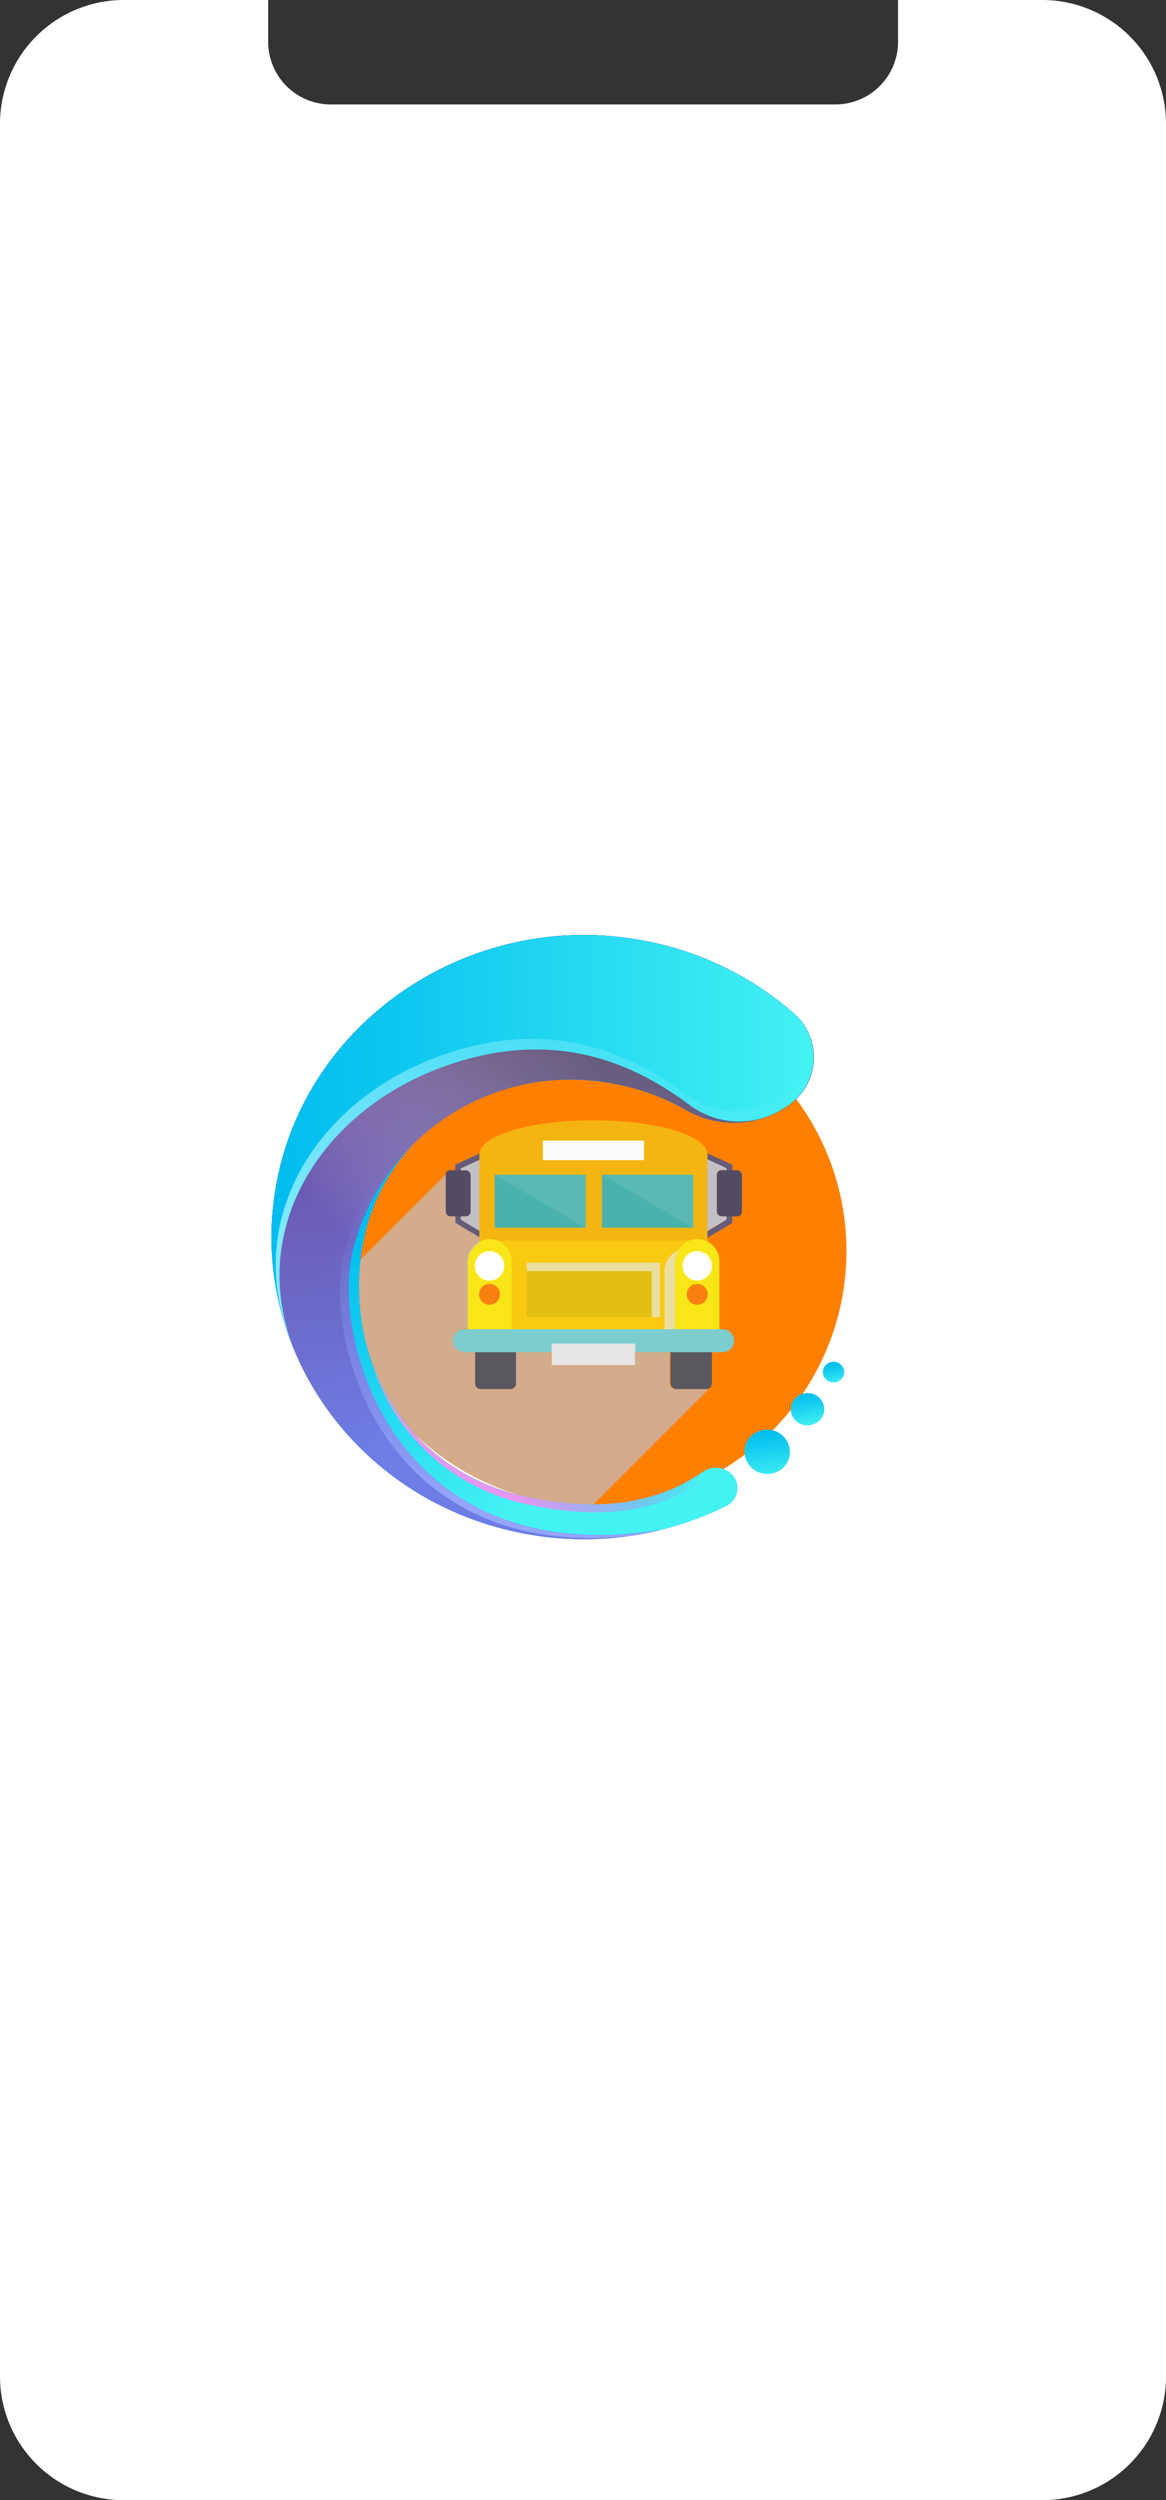 <svg xmlns="http://www.w3.org/2000/svg" xmlns:xlink="http://www.w3.org/1999/xlink" viewBox="0 0 111.66 239.37"><rect x="0" y="0" width="111.66" height="239.37" fill="#333333" stroke="none"/><defs><style>.cls-1{isolation:isolate;}.cls-15,.cls-2{fill:#fff;}.cls-3{fill:#ff8000;}.cls-4{fill:#5b575e;}.cls-5{fill:#665c7a;}.cls-6{fill:#534b64;}.cls-7{fill:#f5b510;}.cls-8{fill:#fac911;}.cls-9{fill:#f8e618;}.cls-10{fill:#ebdf9f;}.cls-10,.cls-18,.cls-19,.cls-23{mix-blend-mode:multiply;}.cls-11{fill:#7dcdce;}.cls-12{fill:#f88011;}.cls-13{fill:#e3bf14;}.cls-14{fill:#4ab2ac;}.cls-15{opacity:0.09;}.cls-16{fill:#fcfcfc;}.cls-17{fill:#e5e5e5;}.cls-18,.cls-19{fill:#c1c0c6;}.cls-18{opacity:0.7;}.cls-20{fill:url(#Degradado_sin_nombre_19);}.cls-21{fill:url(#Degradado_sin_nombre_6);}.cls-22{fill:url(#Degradado_sin_nombre_13);}.cls-23{opacity:0.6;fill:url(#Degradado_sin_nombre_44);}.cls-24{fill:url(#Degradado_sin_nombre_6-2);}.cls-25{fill:url(#Degradado_sin_nombre_49);}.cls-26{fill:url(#Degradado_sin_nombre_6-3);}.cls-27{fill:url(#Degradado_sin_nombre_69);}.cls-28{fill:url(#Degradado_sin_nombre_6-4);}.cls-29{fill:url(#Degradado_sin_nombre_6-5);}.cls-30{fill:url(#Degradado_sin_nombre_61);}</style><linearGradient id="Degradado_sin_nombre_19" x1="10.69" y1="68.95" x2="67.35" y2="68.95" gradientTransform="translate(-5.43 67.16) rotate(-19.68)" gradientUnits="userSpaceOnUse"><stop offset="0" stop-color="#dc70c8"/><stop offset="1" stop-color="#af70f0"/></linearGradient><linearGradient id="Degradado_sin_nombre_6" x1="38.96" y1="60.4" x2="39.53" y2="91.27" gradientTransform="translate(-5.43 67.16) rotate(-19.68)" gradientUnits="userSpaceOnUse"><stop offset="0" stop-color="#00bcef"/><stop offset="0.39" stop-color="#18cff0"/><stop offset="1" stop-color="#44f2f2"/></linearGradient><linearGradient id="Degradado_sin_nombre_13" x1="41.62" y1="49.93" x2="34.01" y2="85.44" gradientTransform="translate(-5.43 67.16) rotate(-19.68)" gradientUnits="userSpaceOnUse"><stop offset="0" stop-color="#6b4c9d"/><stop offset="1" stop-color="#6d7de5"/></linearGradient><linearGradient id="Degradado_sin_nombre_44" x1="54.13" y1="60.65" x2="24.8" y2="73.78" gradientTransform="translate(-5.43 67.16) rotate(-19.68)" gradientUnits="userSpaceOnUse"><stop offset="0.11" stop-color="#666"/><stop offset="0.29" stop-color="#7c7c7c" stop-opacity="0.85"/><stop offset="0.63" stop-color="#b7b7b7" stop-opacity="0.47"/><stop offset="1" stop-color="#fff" stop-opacity="0"/></linearGradient><linearGradient id="Degradado_sin_nombre_6-2" x1="26" y1="109.31" x2="77.93" y2="109.31" gradientTransform="matrix(1, 0, 0, 1, 0, 0)" xlink:href="#Degradado_sin_nombre_6"/><linearGradient id="Degradado_sin_nombre_49" x1="10.69" y1="58.82" x2="67.35" y2="58.82" gradientTransform="translate(-5.43 67.16) rotate(-19.68)" gradientUnits="userSpaceOnUse"><stop offset="0" stop-color="#85ebfd"/><stop offset="1" stop-color="#87f1fc" stop-opacity="0"/></linearGradient><linearGradient id="Degradado_sin_nombre_6-3" x1="50.55" y1="92.18" x2="49.5" y2="96.99" xlink:href="#Degradado_sin_nombre_6"/><linearGradient id="Degradado_sin_nombre_69" x1="27.1" y1="84.52" x2="44.85" y2="87.19" gradientTransform="translate(-5.43 67.16) rotate(-19.68)" gradientUnits="userSpaceOnUse"><stop offset="0" stop-color="#e697f1"/><stop offset="0.99" stop-color="#af70f0" stop-opacity="0"/></linearGradient><linearGradient id="Degradado_sin_nombre_6-4" x1="55.34" y1="90.06" x2="54.91" y2="93.34" xlink:href="#Degradado_sin_nombre_6"/><linearGradient id="Degradado_sin_nombre_6-5" x1="58.82" y1="88.29" x2="58.4" y2="90.46" xlink:href="#Degradado_sin_nombre_6"/><linearGradient id="Degradado_sin_nombre_61" x1="25.52" y1="89.75" x2="33.21" y2="56.65" gradientTransform="translate(-5.43 67.16) rotate(-19.68)" gradientUnits="userSpaceOnUse"><stop offset="0" stop-color="#95a5f8"/><stop offset="1" stop-color="#6d7de5" stop-opacity="0"/></linearGradient></defs><title>GDFRecurso 1MICOSCOLOR</title><g class="cls-1"><g id="Capa_2" data-name="Capa 2"><g id="Capas"><path class="cls-2" d="M111.66,11.85V227.52a11.84,11.84,0,0,1-11.85,11.85h-88A11.85,11.85,0,0,1,0,227.52V11.85A11.86,11.86,0,0,1,11.85,0H25.68V4a6,6,0,0,0,6,6H80a6,6,0,0,0,6-6V0H99.81A11.85,11.85,0,0,1,111.66,11.85Z"/><path class="cls-3" d="M81.06,119.77A24.38,24.38,0,1,1,56.68,95.39,24.38,24.38,0,0,1,81.06,119.77Z"/><rect class="cls-4" x="45.48" y="127.22" width="3.97" height="5.78" rx="0.55" ry="0.55"/><rect class="cls-4" x="64.21" y="127.22" width="3.97" height="5.78" rx="0.55" ry="0.55"/><polygon class="cls-5" points="67.47 118.69 67.18 118.22 69.58 116.77 69.58 111.86 67.21 110.78 67.44 110.28 70.13 111.51 70.13 117.08 67.47 118.69"/><rect class="cls-6" x="68.64" y="112.04" width="2.41" height="4.42" rx="0.46" ry="0.46"/><polygon class="cls-5" points="46.25 118.69 43.59 117.08 43.59 111.51 46.27 110.28 46.5 110.78 44.14 111.86 44.14 116.77 46.53 118.22 46.25 118.69"/><rect class="cls-6" x="42.66" y="112.04" width="2.41" height="4.42" rx="0.46" ry="0.46"/><rect class="cls-7" x="45.91" y="110.53" width="21.84" height="12.11"/><rect class="cls-8" x="46.88" y="118.78" width="19.89" height="10.64"/><path class="cls-9" d="M49,120.9v8.52H44.77V120.9a2.12,2.12,0,1,1,4.23,0Z"/><path class="cls-9" d="M68.89,120.9v8.52H64.66V120.9a2.12,2.12,0,1,1,4.23,0Z"/><path class="cls-10" d="M65,119.71a2.06,2.06,0,0,0-.36,1.18v8.53h-1V121.7A2.1,2.1,0,0,1,65,119.71Z"/><path class="cls-11" d="M70.29,128.36a1.1,1.1,0,0,1-1.1,1.1H44.46a1.11,1.11,0,0,1-1.1-1.1,1.1,1.1,0,0,1,.33-.78,1.06,1.06,0,0,1,.77-.32H69.19A1.1,1.1,0,0,1,70.29,128.36Z"/><path class="cls-7" d="M67.75,110.53c0,1.81-4.89,3.27-10.92,3.27s-10.92-1.46-10.92-3.27,4.89-3.27,10.92-3.27S67.75,108.72,67.75,110.53Z"/><path class="cls-2" d="M48.29,121.2a1.41,1.41,0,1,1-1.41-1.41A1.41,1.41,0,0,1,48.29,121.2Z"/><path class="cls-12" d="M47.88,123.92a1,1,0,1,1-1-1A1,1,0,0,1,47.88,123.92Z"/><path class="cls-12" d="M67.77,123.92a1,1,0,1,1-1-1A1,1,0,0,1,67.77,123.92Z"/><path class="cls-2" d="M68.18,121.2a1.41,1.41,0,1,1-1.41-1.41A1.41,1.41,0,0,1,68.18,121.2Z"/><rect class="cls-13" x="50.44" y="120.89" width="12.78" height="5.2"/><polygon class="cls-10" points="63.22 120.89 63.22 126.09 62.41 126.09 62.41 121.7 50.44 121.7 50.44 120.89 63.22 120.89"/><rect class="cls-14" x="47.37" y="112.47" width="8.73" height="5.07"/><rect class="cls-14" x="57.65" y="112.47" width="8.74" height="5.07"/><polygon class="cls-15" points="66.39 112.47 66.39 117.55 57.66 112.47 66.39 112.47"/><polygon class="cls-15" points="56.09 112.47 56.09 117.55 47.37 112.47 56.09 112.47"/><rect class="cls-16" x="51.99" y="109.2" width="9.68" height="1.88"/><rect class="cls-17" x="52.82" y="128.64" width="8.02" height="2.06"/><path class="cls-18" d="M68,132.86,56.71,144.15h0a24.38,24.38,0,0,1-24.21-21.52l10.19-10.2a.22.22,0,0,0,0,.08V116a.47.47,0,0,0,.46.46h.47v.62l2.33,1.39V119a2.09,2.09,0,0,0-1.14,1.87v6.35h-.31a1.11,1.11,0,0,0-.78.33,1.1,1.1,0,0,0,.78,1.88h1v3A.54.54,0,0,0,46,133h2.86a.54.54,0,0,0,.55-.55v-3h3.37v1.25h8v-1.25h3.37v3a.54.54,0,0,0,.55.55h2.87A.51.51,0,0,0,68,132.86Z"/><path class="cls-19" d="M68.64,112.51V116a.47.47,0,0,0,.46.46h.47v.3l-1.82,1.11V111l1.82.84v.18H69.1A.46.46,0,0,0,68.64,112.51Z"/><path class="cls-19" d="M45.91,111.05v6.79l-1.78-1.07v-.3h.48a.47.47,0,0,0,.46-.46v-3.5a.46.46,0,0,0-.46-.46h-.48v-.18Z"/><path class="cls-20" d="M67.32,140.91c-4.86,3.4-10.85,3.77-17.19,2.33C39,140.7,33,130.42,34.66,119.65,36.46,108.3,47.32,101.54,59,103.8a21.94,21.94,0,0,1,6.67,2.46,9.12,9.12,0,0,0,9.45-.17l.24-.16A5.58,5.58,0,0,0,76,97a30.17,30.17,0,0,0-15.16-7.08C45.18,87.35,30,97.31,26.68,112.31c-3.53,15.82,7,31.32,23.35,34.49a30.62,30.62,0,0,0,19.5-2.61,1.89,1.89,0,0,0,.8-2.71h0A2.13,2.13,0,0,0,67.32,140.91Z"/><path class="cls-21" d="M67.32,140.91c-4.86,3.4-10.85,3.77-17.19,2.33C39,140.7,33,130.42,34.66,119.65,36.46,108.3,47.32,101.54,59,103.8a21.94,21.94,0,0,1,6.67,2.46,9.12,9.12,0,0,0,9.45-.17l.24-.16A5.58,5.58,0,0,0,76,97a30.17,30.17,0,0,0-15.16-7.08C45.18,87.35,30,97.31,26.68,112.31c-3.53,15.82,7,31.32,23.35,34.49a30.62,30.62,0,0,0,19.5-2.61,1.89,1.89,0,0,0,.8-2.71h0A2.13,2.13,0,0,0,67.32,140.91Z"/><path class="cls-22" d="M33.7,120.12A21.5,21.5,0,0,1,59,103.8a21.84,21.84,0,0,1,6.67,2.46,9.12,9.12,0,0,0,9.45-.17l.24-.16A5.58,5.58,0,0,0,76,97a30.17,30.17,0,0,0-15.16-7.08C45.18,87.35,30,97.31,26.68,112.31c-3.53,15.82,7,31.32,23.35,34.49a30.73,30.73,0,0,0,13.32-.34C38.13,150.52,31.83,128.84,33.7,120.12Z"/><path class="cls-23" d="M33.7,120.12A21.5,21.5,0,0,1,59,103.8a21.84,21.84,0,0,1,6.67,2.46,9.12,9.12,0,0,0,9.45-.17l.24-.16A5.58,5.58,0,0,0,76,97a30.17,30.17,0,0,0-15.16-7.08C45.18,87.35,30,97.31,26.68,112.31c-3.53,15.82,7,31.32,23.35,34.49a30.73,30.73,0,0,0,13.32-.34C38.13,150.52,31.83,128.84,33.7,120.12Z"/><path class="cls-24" d="M42,102.3c11.6-4.42,19.55.18,24,3.46a7.87,7.87,0,0,0,9.07.33l.24-.15A5.6,5.6,0,0,0,76,97a30.29,30.29,0,0,0-15.16-7.08C45.18,87.35,30,97.31,26.68,112.31a27.89,27.89,0,0,0,1.44,16.82C23.73,118,30.4,106.73,42,102.3Z"/><path class="cls-25" d="M74.94,104.93l-.25.15a7.85,7.85,0,0,1-9.06-.33c-4.46-3.28-12.42-7.88-24-3.46s-18.26,15.65-13.87,26.83c-.07-.16-.13-.32-.19-.48.17.5.36,1,.56,1.49C23.73,118,30.4,106.73,42,102.3s19.55.18,24,3.46a7.87,7.87,0,0,0,9.07.33l.24-.15a5.59,5.59,0,0,0,2.06-7.16A5.6,5.6,0,0,1,74.94,104.93Z"/><path class="cls-26" d="M75.51,138.29A2.08,2.08,0,0,1,74.2,141a2.19,2.19,0,0,1-2.76-1.27A2.06,2.06,0,0,1,72.75,137,2.17,2.17,0,0,1,75.51,138.29Z"/><path class="cls-27" d="M67.32,140.91c-4.86,3.4-10.85,3.77-17.19,2.33A19.74,19.74,0,0,1,35.78,131a19.72,19.72,0,0,0,14.6,13c6.34,1.44,12.33,1.08,17.19-2.33a2.13,2.13,0,0,1,3,.58v0a1.93,1.93,0,0,0-.26-.7A2.13,2.13,0,0,0,67.32,140.91Z"/><path class="cls-28" d="M78.83,134.38a1.51,1.51,0,0,1-1,2,1.59,1.59,0,0,1-2-.92,1.52,1.52,0,0,1,1-2A1.59,1.59,0,0,1,78.83,134.38Z"/><ellipse class="cls-29" cx="79.82" cy="131.37" rx="1.02" ry="0.99"/><path class="cls-30" d="M33.7,120.12a21.22,21.22,0,0,1,13.47-15.38,21.26,21.26,0,0,0-14.29,15.67C31.05,128.91,37,149.78,60.77,147c.87-.14,1.73-.31,2.58-.52C38.13,150.52,31.83,128.84,33.7,120.12Z"/></g></g></g></svg>